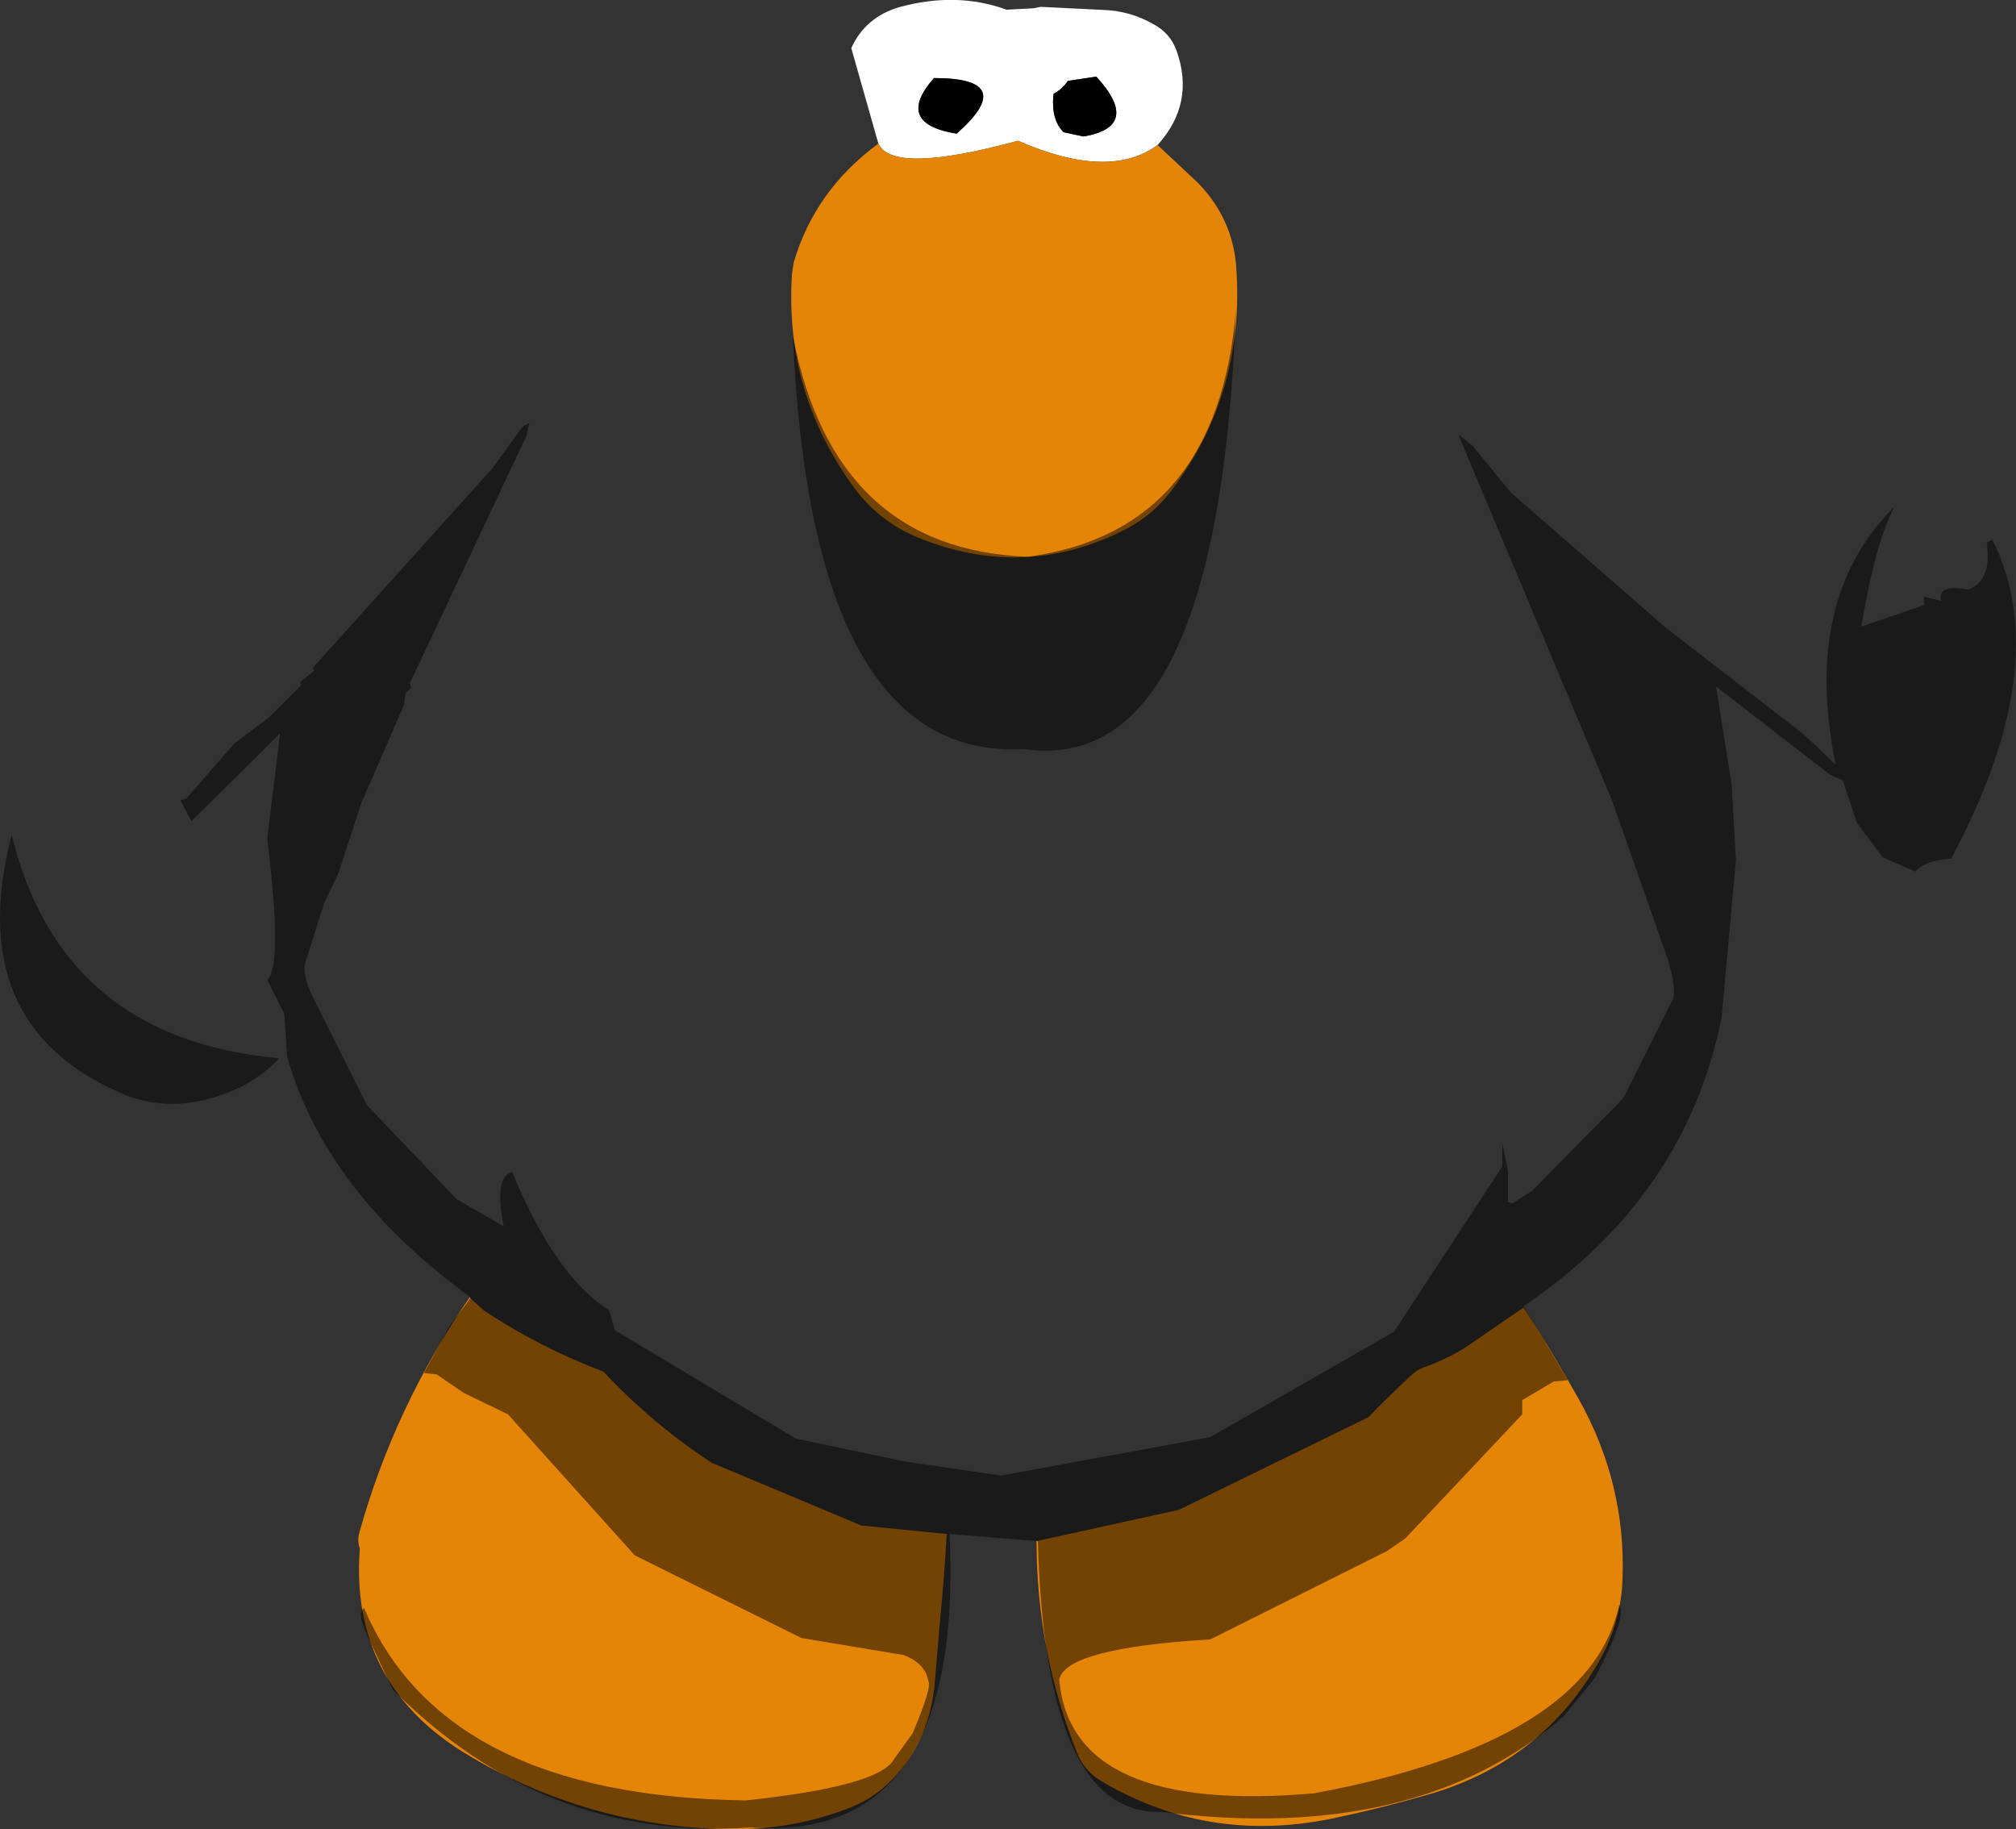 <?xml version="1.0" encoding="UTF-8" standalone="no"?>
<svg xmlns:ffdec="https://www.free-decompiler.com/flash" xmlns:xlink="http://www.w3.org/1999/xlink" ffdec:objectType="shape" height="321.0px" width="353.8px" xmlns="http://www.w3.org/2000/svg">
  <rect width="100%" height="100%" fill="#333333" stroke="none"/>
  <g transform="matrix(1.0, 0.0, 0.0, 1.0, 174.65, 118.2)">
    <path d="M-20.5 -93.0 L-25.25 -109.75 Q-22.8 -115.2 -16.8 -116.95 -6.8 -119.7 2.0 -116.5 L6.75 -116.75 8.0 -117.0 19.15 -116.45 Q23.75 -116.25 27.7 -114.0 30.75 -112.4 31.85 -109.25 35.1 -100.05 28.5 -92.75 20.0 -86.5 4.0 -93.5 -18.0 -87.5 -20.5 -93.0 M12.75 -104.0 Q11.8 -102.55 10.25 -101.75 9.75 -97.25 12.0 -95.0 L15.5 -94.25 Q25.75 -96.0 17.75 -104.75 L12.75 -104.0 M-6.75 -94.75 Q4.25 -104.5 -10.75 -104.5 -17.75 -96.5 -6.75 -94.75" fill="#ffffff" fill-rule="evenodd" stroke="none"/>
    <path d="M12.75 -104.0 L17.75 -104.75 Q25.75 -96.0 15.5 -94.25 L12.0 -95.0 Q9.75 -97.25 10.25 -101.75 11.8 -102.55 12.75 -104.0 M-6.75 -94.75 Q-17.75 -96.5 -10.75 -104.5 4.25 -104.5 -6.75 -94.75" fill="#000000" fill-rule="evenodd" stroke="none"/>
    <path d="M-20.5 -93.0 Q-18.0 -87.5 4.0 -93.5 20.0 -86.5 28.5 -92.75 L35.55 -86.15 Q41.65 -79.9 42.3 -71.4 43.9 -49.3 31.0 -32.2 27.8 -27.9 23.05 -25.4 5.15 -16.15 -13.75 -23.95 -20.4 -26.75 -24.7 -32.55 -37.05 -49.3 -35.65 -70.25 L-35.35 -72.15 Q-31.65 -84.8 -20.5 -93.0 M73.45 122.75 Q74.25 122.1 75.25 121.75 80.1 120.05 84.0 117.25 L84.45 116.95 89.3 113.6 92.75 111.25 Q97.85 119.2 102.4 127.3 110.7 142.1 110.1 158.8 109.85 166.55 106.0 173.3 96.2 190.5 77.1 196.4 67.95 199.1 58.8 201.0 37.15 205.35 18.6 194.35 15.6 192.55 14.35 189.35 7.3 171.7 7.25 152.25 L32.25 146.75 65.5 130.5 Q69.35 126.5 73.45 122.75 M-92.25 109.5 L-89.75 111.75 Q-79.9 118.3 -68.75 122.5 -60.2 131.65 -49.75 138.5 L-23.5 149.5 -8.5 151.0 Q-8.95 158.95 -9.75 166.95 L-10.5 176.0 Q-11.2 187.1 -18.25 194.25 -21.1 197.2 -25.05 198.85 -35.45 203.05 -47.1 202.8 -71.9 202.3 -93.0 189.5 -113.3 177.1 -111.5 153.5 -112.0 152.25 -111.6 150.8 -105.45 128.7 -92.25 109.5" fill="#e58508" fill-rule="evenodd" stroke="none"/>
    <path d="M42.25 -63.75 Q39.25 18.25 5.0 13.25 -32.25 15.25 -35.5 -59.25 -28.25 -21.75 5.75 -20.5 39.0 -25.0 42.25 -63.75 M90.5 -31.75 L117.75 -8.0 142.0 10.75 147.5 16.0 Q141.55 -13.2 157.85 -29.3 154.5 -23.2 152.0 -8.25 L163.0 -12.0 163.0 -13.5 166.0 -12.75 Q165.25 -15.75 170.75 -14.75 175.0 -16.25 174.0 -23.0 L175.0 -23.5 Q186.0 -1.5 167.75 32.5 163.25 32.75 161.5 34.75 L155.75 32.25 151.25 26.25 148.75 18.75 146.5 17.75 126.5 2.25 129.25 19.5 130.0 32.75 127.5 60.25 Q121.25 91.75 92.75 111.0 L100.5 124.0 98.0 124.25 92.5 127.5 92.5 130.0 72.0 151.75 68.75 154.0 37.75 169.5 Q12.5 171.0 11.25 176.5 13.25 200.25 56.0 196.5 104.25 187.5 109.5 163.5 111.0 165.25 105.25 176.25 L99.75 183.0 Q74.0 205.5 29.0 199.75 8.75 200.25 7.5 152.25 L-8.0 151.0 Q-5.5 205.25 -43.0 202.5 -79.25 205.0 -105.75 178.25 L-109.75 169.75 Q-112.25 164.75 -110.75 164.0 -96.75 197.0 -43.75 197.75 -20.25 195.25 -17.75 190.5 L-14.5 186.0 Q-11.0 177.75 -11.75 176.75 -12.25 173.75 -16.0 172.25 L-34.0 169.25 -63.25 154.75 -85.5 130.0 -93.25 126.25 -98.0 123.0 -100.25 122.75 -95.75 114.5 -92.0 109.5 Q-117.5 91.0 -124.25 67.25 L-124.75 59.75 -127.75 53.75 Q-125.0 51.25 -127.75 29.0 L-125.5 10.5 -141.05 25.9 -143.0 22.25 -142.0 22.0 -133.5 12.25 -127.5 7.75 -121.75 2.0 -122.0 1.5 -119.5 -0.5 -119.75 -1.0 -88.25 -36.0 -83.0 -43.25 -81.75 -44.0 -82.25 -41.75 -102.75 1.75 -102.5 2.5 -103.5 3.5 -103.75 5.5 -111.25 22.75 -115.25 35.0 -117.75 40.25 -121.0 50.5 Q-121.75 52.75 -119.75 56.75 L-110.25 75.75 -94.5 92.25 -86.25 97.0 Q-88.0 88.25 -84.75 87.5 -77.25 105.75 -67.75 111.75 L-66.75 115.25 -35.0 134.25 -16.0 138.25 1.0 140.75 37.75 134.0 70.0 115.5 89.0 86.5 89.0 82.5 90.0 87.25 90.0 92.75 90.75 93.0 94.25 90.75 110.25 74.5 118.75 57.5 Q119.75 56.5 118.25 50.75 L108.25 22.25 81.25 -42.0 83.75 -40.0 90.5 -31.75 M-136.75 74.25 Q-145.55 77.1 -153.6 73.55 -181.2 61.45 -172.6 28.3 -163.9 64.05 -125.75 67.5 L-126.25 68.15 Q-130.65 72.45 -136.75 74.25" fill="#000000" fill-opacity="0.498" fill-rule="evenodd" stroke="none"/>
  </g>
</svg>
